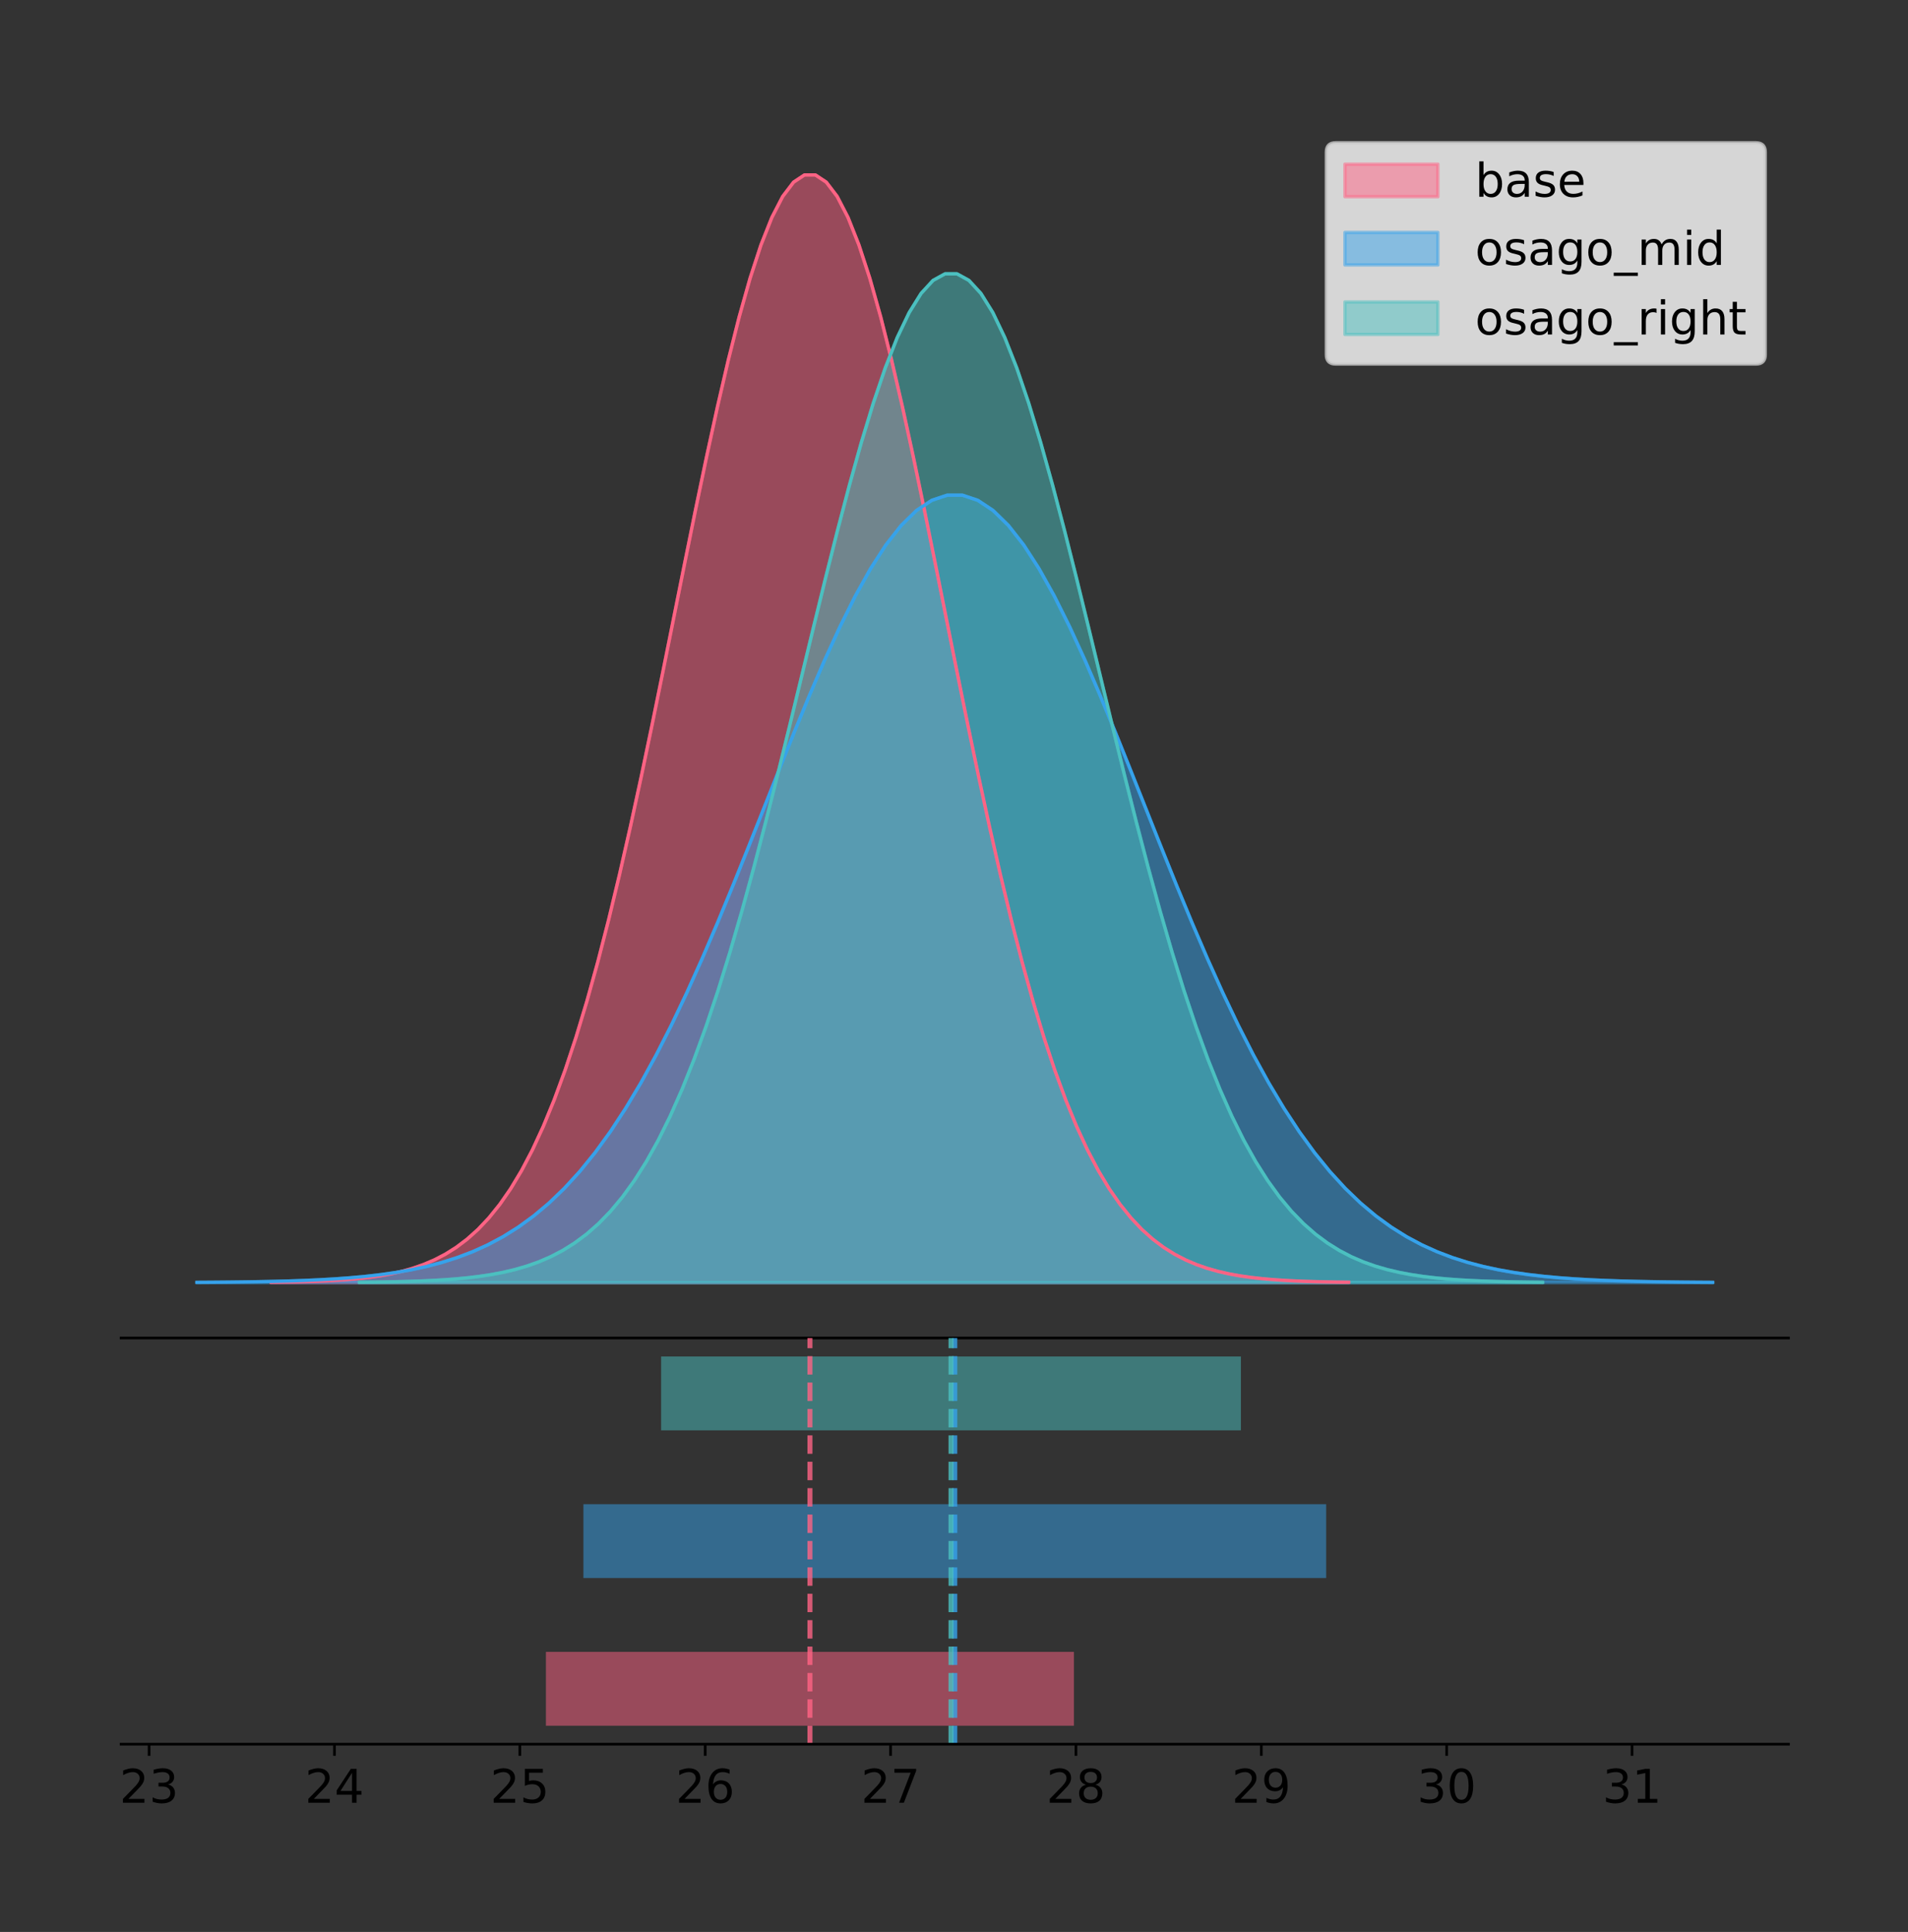 <?xml version="1.0" encoding="utf-8" standalone="no"?>
<!DOCTYPE svg PUBLIC "-//W3C//DTD SVG 1.1//EN"
  "http://www.w3.org/Graphics/SVG/1.1/DTD/svg11.dtd">
<!-- Created with matplotlib (https://matplotlib.org/) -->
<svg height="581.789pt" version="1.1" viewBox="0 0 574.673 581.789" width="574.673pt" xmlns="http://www.w3.org/2000/svg" xmlns:xlink="http://www.w3.org/1999/xlink">
 <rect x="0" y="0" width="574.673" height="581.789" fill="#333333" stroke="none"/>
 <defs>
  <style type="text/css">
*{stroke-linecap:butt;stroke-linejoin:round;}
  </style>
 </defs>
 <g id="figure_1">
  <g id="patch_1">
   <path d="M 0 581.789 
L 574.673 581.789 
L 574.673 0 
L 0 0 
z
" style="fill:none;"/>
  </g>
  <g id="axes_1">
   <g id="patch_2">
    <path d="M 36.473 402.93 
L 538.673 402.93 
L 538.673 36 
L 36.473 36 
z
" style="fill:none;"/>
   </g>
   <g id="PolyCollection_1">
    <defs>
     <path d="M 81.67 -195.538 
L 81.67 -195.65 
L 84.948 -195.692 
L 88.227 -195.749 
L 91.505 -195.825 
L 94.783 -195.925 
L 98.061 -196.058 
L 101.34 -196.23 
L 104.618 -196.455 
L 107.896 -196.744 
L 111.175 -197.115 
L 114.453 -197.585 
L 117.731 -198.179 
L 121.01 -198.923 
L 124.288 -199.848 
L 127.566 -200.99 
L 130.844 -202.39 
L 134.123 -204.093 
L 137.401 -206.151 
L 140.679 -208.617 
L 143.958 -211.552 
L 147.236 -215.017 
L 150.514 -219.078 
L 153.793 -223.801 
L 157.071 -229.25 
L 160.349 -235.488 
L 163.628 -242.572 
L 166.906 -250.552 
L 170.184 -259.468 
L 173.462 -269.344 
L 176.741 -280.192 
L 180.019 -292.002 
L 183.297 -304.744 
L 186.576 -318.365 
L 189.854 -332.786 
L 193.132 -347.901 
L 196.411 -363.58 
L 199.689 -379.667 
L 202.967 -395.98 
L 206.245 -412.318 
L 209.524 -428.462 
L 212.802 -444.18 
L 216.08 -459.23 
L 219.359 -473.372 
L 222.637 -486.366 
L 225.915 -497.987 
L 229.194 -508.025 
L 232.472 -516.294 
L 235.75 -522.64 
L 239.028 -526.94 
L 242.307 -529.111 
L 245.585 -529.111 
L 248.863 -526.94 
L 252.142 -522.64 
L 255.42 -516.294 
L 258.698 -508.025 
L 261.977 -497.987 
L 265.255 -486.366 
L 268.533 -473.372 
L 271.812 -459.23 
L 275.09 -444.18 
L 278.368 -428.462 
L 281.646 -412.318 
L 284.925 -395.98 
L 288.203 -379.667 
L 291.481 -363.58 
L 294.76 -347.901 
L 298.038 -332.786 
L 301.316 -318.365 
L 304.595 -304.744 
L 307.873 -292.002 
L 311.151 -280.192 
L 314.429 -269.344 
L 317.708 -259.468 
L 320.986 -250.552 
L 324.264 -242.572 
L 327.543 -235.488 
L 330.821 -229.25 
L 334.099 -223.801 
L 337.378 -219.078 
L 340.656 -215.017 
L 343.934 -211.552 
L 347.213 -208.617 
L 350.491 -206.151 
L 353.769 -204.093 
L 357.047 -202.39 
L 360.326 -200.99 
L 363.604 -199.848 
L 366.882 -198.923 
L 370.161 -198.179 
L 373.439 -197.585 
L 376.717 -197.115 
L 379.996 -196.744 
L 383.274 -196.455 
L 386.552 -196.23 
L 389.83 -196.058 
L 393.109 -195.925 
L 396.387 -195.825 
L 399.665 -195.749 
L 402.944 -195.692 
L 406.222 -195.65 
L 406.222 -195.538 
L 406.222 -195.538 
L 402.944 -195.538 
L 399.665 -195.538 
L 396.387 -195.538 
L 393.109 -195.538 
L 389.83 -195.538 
L 386.552 -195.538 
L 383.274 -195.538 
L 379.996 -195.538 
L 376.717 -195.538 
L 373.439 -195.538 
L 370.161 -195.538 
L 366.882 -195.538 
L 363.604 -195.538 
L 360.326 -195.538 
L 357.047 -195.538 
L 353.769 -195.538 
L 350.491 -195.538 
L 347.213 -195.538 
L 343.934 -195.538 
L 340.656 -195.538 
L 337.378 -195.538 
L 334.099 -195.538 
L 330.821 -195.538 
L 327.543 -195.538 
L 324.264 -195.538 
L 320.986 -195.538 
L 317.708 -195.538 
L 314.429 -195.538 
L 311.151 -195.538 
L 307.873 -195.538 
L 304.595 -195.538 
L 301.316 -195.538 
L 298.038 -195.538 
L 294.76 -195.538 
L 291.481 -195.538 
L 288.203 -195.538 
L 284.925 -195.538 
L 281.646 -195.538 
L 278.368 -195.538 
L 275.09 -195.538 
L 271.812 -195.538 
L 268.533 -195.538 
L 265.255 -195.538 
L 261.977 -195.538 
L 258.698 -195.538 
L 255.42 -195.538 
L 252.142 -195.538 
L 248.863 -195.538 
L 245.585 -195.538 
L 242.307 -195.538 
L 239.028 -195.538 
L 235.75 -195.538 
L 232.472 -195.538 
L 229.194 -195.538 
L 225.915 -195.538 
L 222.637 -195.538 
L 219.359 -195.538 
L 216.08 -195.538 
L 212.802 -195.538 
L 209.524 -195.538 
L 206.245 -195.538 
L 202.967 -195.538 
L 199.689 -195.538 
L 196.411 -195.538 
L 193.132 -195.538 
L 189.854 -195.538 
L 186.576 -195.538 
L 183.297 -195.538 
L 180.019 -195.538 
L 176.741 -195.538 
L 173.462 -195.538 
L 170.184 -195.538 
L 166.906 -195.538 
L 163.628 -195.538 
L 160.349 -195.538 
L 157.071 -195.538 
L 153.793 -195.538 
L 150.514 -195.538 
L 147.236 -195.538 
L 143.958 -195.538 
L 140.679 -195.538 
L 137.401 -195.538 
L 134.123 -195.538 
L 130.844 -195.538 
L 127.566 -195.538 
L 124.288 -195.538 
L 121.01 -195.538 
L 117.731 -195.538 
L 114.453 -195.538 
L 111.175 -195.538 
L 107.896 -195.538 
L 104.618 -195.538 
L 101.34 -195.538 
L 98.061 -195.538 
L 94.783 -195.538 
L 91.505 -195.538 
L 88.227 -195.538 
L 84.948 -195.538 
L 81.67 -195.538 
z
" id="m5831086d47" style="stroke:#ff6384;stroke-opacity:0.5;"/>
    </defs>
    <g clip-path="url(#pc653999897)">
     <use style="fill:#ff6384;fill-opacity:0.5;stroke:#ff6384;stroke-opacity:0.5;" x="0" xlink:href="#m5831086d47" y="581.789"/>
    </g>
   </g>
   <g id="PolyCollection_2">
    <defs>
     <path d="M 59.3 -195.538 
L 59.3 -195.618 
L 63.911 -195.648 
L 68.523 -195.688 
L 73.134 -195.742 
L 77.746 -195.813 
L 82.358 -195.907 
L 86.969 -196.03 
L 91.581 -196.19 
L 96.192 -196.396 
L 100.804 -196.659 
L 105.415 -196.993 
L 110.027 -197.415 
L 114.639 -197.944 
L 119.25 -198.602 
L 123.862 -199.414 
L 128.473 -200.409 
L 133.085 -201.62 
L 137.696 -203.082 
L 142.308 -204.836 
L 146.92 -206.922 
L 151.531 -209.385 
L 156.143 -212.272 
L 160.754 -215.63 
L 165.366 -219.503 
L 169.977 -223.938 
L 174.589 -228.974 
L 179.201 -234.647 
L 183.812 -240.985 
L 188.424 -248.006 
L 193.035 -255.717 
L 197.647 -264.113 
L 202.258 -273.171 
L 206.87 -282.854 
L 211.482 -293.106 
L 216.093 -303.851 
L 220.705 -314.997 
L 225.316 -326.433 
L 229.928 -338.03 
L 234.539 -349.644 
L 239.151 -361.121 
L 243.763 -372.294 
L 248.374 -382.993 
L 252.986 -393.046 
L 257.597 -402.284 
L 262.209 -410.545 
L 266.82 -417.681 
L 271.432 -423.559 
L 276.044 -428.07 
L 280.655 -431.127 
L 285.267 -432.67 
L 289.878 -432.67 
L 294.49 -431.127 
L 299.101 -428.07 
L 303.713 -423.559 
L 308.325 -417.681 
L 312.936 -410.545 
L 317.548 -402.284 
L 322.159 -393.046 
L 326.771 -382.993 
L 331.382 -372.294 
L 335.994 -361.121 
L 340.606 -349.644 
L 345.217 -338.03 
L 349.829 -326.433 
L 354.44 -314.997 
L 359.052 -303.851 
L 363.663 -293.106 
L 368.275 -282.854 
L 372.887 -273.171 
L 377.498 -264.113 
L 382.11 -255.717 
L 386.721 -248.006 
L 391.333 -240.985 
L 395.944 -234.647 
L 400.556 -228.974 
L 405.168 -223.938 
L 409.779 -219.503 
L 414.391 -215.63 
L 419.002 -212.272 
L 423.614 -209.385 
L 428.225 -206.922 
L 432.837 -204.836 
L 437.449 -203.082 
L 442.06 -201.62 
L 446.672 -200.409 
L 451.283 -199.414 
L 455.895 -198.602 
L 460.506 -197.944 
L 465.118 -197.415 
L 469.73 -196.993 
L 474.341 -196.659 
L 478.953 -196.396 
L 483.564 -196.19 
L 488.176 -196.03 
L 492.787 -195.907 
L 497.399 -195.813 
L 502.011 -195.742 
L 506.622 -195.688 
L 511.234 -195.648 
L 515.845 -195.618 
L 515.845 -195.538 
L 515.845 -195.538 
L 511.234 -195.538 
L 506.622 -195.538 
L 502.011 -195.538 
L 497.399 -195.538 
L 492.787 -195.538 
L 488.176 -195.538 
L 483.564 -195.538 
L 478.953 -195.538 
L 474.341 -195.538 
L 469.73 -195.538 
L 465.118 -195.538 
L 460.506 -195.538 
L 455.895 -195.538 
L 451.283 -195.538 
L 446.672 -195.538 
L 442.06 -195.538 
L 437.449 -195.538 
L 432.837 -195.538 
L 428.225 -195.538 
L 423.614 -195.538 
L 419.002 -195.538 
L 414.391 -195.538 
L 409.779 -195.538 
L 405.168 -195.538 
L 400.556 -195.538 
L 395.944 -195.538 
L 391.333 -195.538 
L 386.721 -195.538 
L 382.11 -195.538 
L 377.498 -195.538 
L 372.887 -195.538 
L 368.275 -195.538 
L 363.663 -195.538 
L 359.052 -195.538 
L 354.44 -195.538 
L 349.829 -195.538 
L 345.217 -195.538 
L 340.606 -195.538 
L 335.994 -195.538 
L 331.382 -195.538 
L 326.771 -195.538 
L 322.159 -195.538 
L 317.548 -195.538 
L 312.936 -195.538 
L 308.325 -195.538 
L 303.713 -195.538 
L 299.101 -195.538 
L 294.49 -195.538 
L 289.878 -195.538 
L 285.267 -195.538 
L 280.655 -195.538 
L 276.044 -195.538 
L 271.432 -195.538 
L 266.82 -195.538 
L 262.209 -195.538 
L 257.597 -195.538 
L 252.986 -195.538 
L 248.374 -195.538 
L 243.763 -195.538 
L 239.151 -195.538 
L 234.539 -195.538 
L 229.928 -195.538 
L 225.316 -195.538 
L 220.705 -195.538 
L 216.093 -195.538 
L 211.482 -195.538 
L 206.87 -195.538 
L 202.258 -195.538 
L 197.647 -195.538 
L 193.035 -195.538 
L 188.424 -195.538 
L 183.812 -195.538 
L 179.201 -195.538 
L 174.589 -195.538 
L 169.977 -195.538 
L 165.366 -195.538 
L 160.754 -195.538 
L 156.143 -195.538 
L 151.531 -195.538 
L 146.92 -195.538 
L 142.308 -195.538 
L 137.696 -195.538 
L 133.085 -195.538 
L 128.473 -195.538 
L 123.862 -195.538 
L 119.25 -195.538 
L 114.639 -195.538 
L 110.027 -195.538 
L 105.415 -195.538 
L 100.804 -195.538 
L 96.192 -195.538 
L 91.581 -195.538 
L 86.969 -195.538 
L 82.358 -195.538 
L 77.746 -195.538 
L 73.134 -195.538 
L 68.523 -195.538 
L 63.911 -195.538 
L 59.3 -195.538 
z
" id="m5ec83b7321" style="stroke:#36a2eb;stroke-opacity:0.5;"/>
    </defs>
    <g clip-path="url(#pc653999897)">
     <use style="fill:#36a2eb;fill-opacity:0.5;stroke:#36a2eb;stroke-opacity:0.5;" x="0" xlink:href="#m5ec83b7321" y="581.789"/>
    </g>
   </g>
   <g id="PolyCollection_3">
    <defs>
     <path d="M 108.249 -195.538 
L 108.249 -195.64 
L 111.848 -195.678 
L 115.448 -195.73 
L 119.048 -195.799 
L 122.647 -195.891 
L 126.247 -196.011 
L 129.847 -196.169 
L 133.447 -196.373 
L 137.046 -196.637 
L 140.646 -196.974 
L 144.246 -197.402 
L 147.845 -197.943 
L 151.445 -198.621 
L 155.045 -199.463 
L 158.644 -200.503 
L 162.244 -201.778 
L 165.844 -203.33 
L 169.443 -205.203 
L 173.043 -207.449 
L 176.643 -210.122 
L 180.243 -213.278 
L 183.842 -216.976 
L 187.442 -221.277 
L 191.042 -226.24 
L 194.641 -231.921 
L 198.241 -238.373 
L 201.841 -245.641 
L 205.44 -253.76 
L 209.04 -262.755 
L 212.64 -272.634 
L 216.24 -283.39 
L 219.839 -294.994 
L 223.439 -307.399 
L 227.039 -320.532 
L 230.638 -334.298 
L 234.238 -348.577 
L 237.838 -363.227 
L 241.437 -378.084 
L 245.037 -392.964 
L 248.637 -407.666 
L 252.236 -421.98 
L 255.836 -435.687 
L 259.436 -448.566 
L 263.036 -460.4 
L 266.635 -470.983 
L 270.235 -480.125 
L 273.835 -487.656 
L 277.434 -493.435 
L 281.034 -497.351 
L 284.634 -499.329 
L 288.233 -499.329 
L 291.833 -497.351 
L 295.433 -493.435 
L 299.032 -487.656 
L 302.632 -480.125 
L 306.232 -470.983 
L 309.832 -460.4 
L 313.431 -448.566 
L 317.031 -435.687 
L 320.631 -421.98 
L 324.23 -407.666 
L 327.83 -392.964 
L 331.43 -378.084 
L 335.029 -363.227 
L 338.629 -348.577 
L 342.229 -334.298 
L 345.828 -320.532 
L 349.428 -307.399 
L 353.028 -294.994 
L 356.628 -283.39 
L 360.227 -272.634 
L 363.827 -262.755 
L 367.427 -253.76 
L 371.026 -245.641 
L 374.626 -238.373 
L 378.226 -231.921 
L 381.825 -226.24 
L 385.425 -221.277 
L 389.025 -216.976 
L 392.625 -213.278 
L 396.224 -210.122 
L 399.824 -207.449 
L 403.424 -205.203 
L 407.023 -203.33 
L 410.623 -201.778 
L 414.223 -200.503 
L 417.822 -199.463 
L 421.422 -198.621 
L 425.022 -197.943 
L 428.621 -197.402 
L 432.221 -196.974 
L 435.821 -196.637 
L 439.421 -196.373 
L 443.02 -196.169 
L 446.62 -196.011 
L 450.22 -195.891 
L 453.819 -195.799 
L 457.419 -195.73 
L 461.019 -195.678 
L 464.618 -195.64 
L 464.618 -195.538 
L 464.618 -195.538 
L 461.019 -195.538 
L 457.419 -195.538 
L 453.819 -195.538 
L 450.22 -195.538 
L 446.62 -195.538 
L 443.02 -195.538 
L 439.421 -195.538 
L 435.821 -195.538 
L 432.221 -195.538 
L 428.621 -195.538 
L 425.022 -195.538 
L 421.422 -195.538 
L 417.822 -195.538 
L 414.223 -195.538 
L 410.623 -195.538 
L 407.023 -195.538 
L 403.424 -195.538 
L 399.824 -195.538 
L 396.224 -195.538 
L 392.625 -195.538 
L 389.025 -195.538 
L 385.425 -195.538 
L 381.825 -195.538 
L 378.226 -195.538 
L 374.626 -195.538 
L 371.026 -195.538 
L 367.427 -195.538 
L 363.827 -195.538 
L 360.227 -195.538 
L 356.628 -195.538 
L 353.028 -195.538 
L 349.428 -195.538 
L 345.828 -195.538 
L 342.229 -195.538 
L 338.629 -195.538 
L 335.029 -195.538 
L 331.43 -195.538 
L 327.83 -195.538 
L 324.23 -195.538 
L 320.631 -195.538 
L 317.031 -195.538 
L 313.431 -195.538 
L 309.832 -195.538 
L 306.232 -195.538 
L 302.632 -195.538 
L 299.032 -195.538 
L 295.433 -195.538 
L 291.833 -195.538 
L 288.233 -195.538 
L 284.634 -195.538 
L 281.034 -195.538 
L 277.434 -195.538 
L 273.835 -195.538 
L 270.235 -195.538 
L 266.635 -195.538 
L 263.036 -195.538 
L 259.436 -195.538 
L 255.836 -195.538 
L 252.236 -195.538 
L 248.637 -195.538 
L 245.037 -195.538 
L 241.437 -195.538 
L 237.838 -195.538 
L 234.238 -195.538 
L 230.638 -195.538 
L 227.039 -195.538 
L 223.439 -195.538 
L 219.839 -195.538 
L 216.24 -195.538 
L 212.64 -195.538 
L 209.04 -195.538 
L 205.44 -195.538 
L 201.841 -195.538 
L 198.241 -195.538 
L 194.641 -195.538 
L 191.042 -195.538 
L 187.442 -195.538 
L 183.842 -195.538 
L 180.243 -195.538 
L 176.643 -195.538 
L 173.043 -195.538 
L 169.443 -195.538 
L 165.844 -195.538 
L 162.244 -195.538 
L 158.644 -195.538 
L 155.045 -195.538 
L 151.445 -195.538 
L 147.845 -195.538 
L 144.246 -195.538 
L 140.646 -195.538 
L 137.046 -195.538 
L 133.447 -195.538 
L 129.847 -195.538 
L 126.247 -195.538 
L 122.647 -195.538 
L 119.048 -195.538 
L 115.448 -195.538 
L 111.848 -195.538 
L 108.249 -195.538 
z
" id="m9e1aa3e1f3" style="stroke:#4bc0c0;stroke-opacity:0.5;"/>
    </defs>
    <g clip-path="url(#pc653999897)">
     <use style="fill:#4bc0c0;fill-opacity:0.5;stroke:#4bc0c0;stroke-opacity:0.5;" x="0" xlink:href="#m9e1aa3e1f3" y="581.789"/>
    </g>
   </g>
   <g id="line2d_1">
    <path clip-path="url(#pc653999897)" d="M 81.67 386.139 
L 84.948 386.097 
L 88.227 386.04 
L 91.505 385.965 
L 94.783 385.864 
L 98.061 385.732 
L 101.34 385.559 
L 104.618 385.334 
L 107.896 385.045 
L 111.175 384.675 
L 114.453 384.204 
L 117.731 383.61 
L 121.01 382.867 
L 124.288 381.941 
L 127.566 380.799 
L 130.844 379.399 
L 134.123 377.696 
L 137.401 375.639 
L 140.679 373.172 
L 143.958 370.238 
L 147.236 366.772 
L 150.514 362.711 
L 153.793 357.989 
L 157.071 352.539 
L 160.349 346.301 
L 163.628 339.217 
L 166.906 331.237 
L 170.184 322.322 
L 173.462 312.445 
L 176.741 301.597 
L 180.019 289.787 
L 183.297 277.045 
L 186.576 263.424 
L 189.854 249.004 
L 193.132 233.888 
L 196.411 218.209 
L 199.689 202.123 
L 202.967 185.809 
L 206.245 169.471 
L 209.524 153.327 
L 212.802 137.61 
L 216.08 122.559 
L 219.359 108.418 
L 222.637 95.423 
L 225.915 83.803 
L 229.194 73.765 
L 232.472 65.495 
L 235.75 59.15 
L 239.028 54.85 
L 242.307 52.679 
L 245.585 52.679 
L 248.863 54.85 
L 252.142 59.15 
L 255.42 65.495 
L 258.698 73.765 
L 261.977 83.803 
L 265.255 95.423 
L 268.533 108.418 
L 271.812 122.559 
L 275.09 137.61 
L 278.368 153.327 
L 281.646 169.471 
L 284.925 185.809 
L 288.203 202.123 
L 291.481 218.209 
L 294.76 233.888 
L 298.038 249.004 
L 301.316 263.424 
L 304.595 277.045 
L 307.873 289.787 
L 311.151 301.597 
L 314.429 312.445 
L 317.708 322.322 
L 320.986 331.237 
L 324.264 339.217 
L 327.543 346.301 
L 330.821 352.539 
L 334.099 357.989 
L 337.378 362.711 
L 340.656 366.772 
L 343.934 370.238 
L 347.213 373.172 
L 350.491 375.639 
L 353.769 377.696 
L 357.047 379.399 
L 360.326 380.799 
L 363.604 381.941 
L 366.882 382.867 
L 370.161 383.61 
L 373.439 384.204 
L 376.717 384.675 
L 379.996 385.045 
L 383.274 385.334 
L 386.552 385.559 
L 389.83 385.732 
L 393.109 385.864 
L 396.387 385.965 
L 399.665 386.04 
L 402.944 386.097 
L 406.222 386.139 
" style="fill:none;stroke:#ff6384;stroke-linecap:square;"/>
   </g>
   <g id="line2d_2">
    <path clip-path="url(#pc653999897)" d="M 59.3 386.172 
L 63.911 386.142 
L 68.523 386.101 
L 73.134 386.047 
L 77.746 385.976 
L 82.358 385.882 
L 86.969 385.759 
L 91.581 385.6 
L 96.192 385.394 
L 100.804 385.131 
L 105.415 384.796 
L 110.027 384.374 
L 114.639 383.845 
L 119.25 383.188 
L 123.862 382.376 
L 128.473 381.38 
L 133.085 380.169 
L 137.696 378.707 
L 142.308 376.954 
L 146.92 374.868 
L 151.531 372.404 
L 156.143 369.517 
L 160.754 366.16 
L 165.366 362.286 
L 169.977 357.851 
L 174.589 352.815 
L 179.201 347.142 
L 183.812 340.805 
L 188.424 333.783 
L 193.035 326.072 
L 197.647 317.676 
L 202.258 308.618 
L 206.87 298.935 
L 211.482 288.684 
L 216.093 277.938 
L 220.705 266.792 
L 225.316 255.357 
L 229.928 243.76 
L 234.539 232.145 
L 239.151 220.669 
L 243.763 209.495 
L 248.374 198.796 
L 252.986 188.743 
L 257.597 179.506 
L 262.209 171.245 
L 266.82 164.109 
L 271.432 158.23 
L 276.044 153.719 
L 280.655 150.662 
L 285.267 149.119 
L 289.878 149.119 
L 294.49 150.662 
L 299.101 153.719 
L 303.713 158.23 
L 308.325 164.109 
L 312.936 171.245 
L 317.548 179.506 
L 322.159 188.743 
L 326.771 198.796 
L 331.382 209.495 
L 335.994 220.669 
L 340.606 232.145 
L 345.217 243.76 
L 349.829 255.357 
L 354.44 266.792 
L 359.052 277.938 
L 363.663 288.684 
L 368.275 298.935 
L 372.887 308.618 
L 377.498 317.676 
L 382.11 326.072 
L 386.721 333.783 
L 391.333 340.805 
L 395.944 347.142 
L 400.556 352.815 
L 405.168 357.851 
L 409.779 362.286 
L 414.391 366.16 
L 419.002 369.517 
L 423.614 372.404 
L 428.225 374.868 
L 432.837 376.954 
L 437.449 378.707 
L 442.06 380.169 
L 446.672 381.38 
L 451.283 382.376 
L 455.895 383.188 
L 460.506 383.845 
L 465.118 384.374 
L 469.73 384.796 
L 474.341 385.131 
L 478.953 385.394 
L 483.564 385.6 
L 488.176 385.759 
L 492.787 385.882 
L 497.399 385.976 
L 502.011 386.047 
L 506.622 386.101 
L 511.234 386.142 
L 515.845 386.172 
" style="fill:none;stroke:#36a2eb;stroke-linecap:square;"/>
   </g>
   <g id="line2d_3">
    <path clip-path="url(#pc653999897)" d="M 108.249 386.149 
L 111.848 386.111 
L 115.448 386.059 
L 119.048 385.99 
L 122.647 385.899 
L 126.247 385.778 
L 129.847 385.621 
L 133.447 385.416 
L 137.046 385.153 
L 140.646 384.815 
L 144.246 384.387 
L 147.845 383.846 
L 151.445 383.169 
L 155.045 382.326 
L 158.644 381.286 
L 162.244 380.011 
L 165.844 378.46 
L 169.443 376.586 
L 173.043 374.34 
L 176.643 371.668 
L 180.243 368.512 
L 183.842 364.813 
L 187.442 360.512 
L 191.042 355.549 
L 194.641 349.868 
L 198.241 343.416 
L 201.841 336.149 
L 205.44 328.029 
L 209.04 319.035 
L 212.64 309.155 
L 216.24 298.4 
L 219.839 286.795 
L 223.439 274.39 
L 227.039 261.257 
L 230.638 247.492 
L 234.238 233.212 
L 237.838 218.562 
L 241.437 203.705 
L 245.037 188.826 
L 248.637 174.123 
L 252.236 159.809 
L 255.836 146.102 
L 259.436 133.223 
L 263.036 121.389 
L 266.635 110.806 
L 270.235 101.664 
L 273.835 94.133 
L 277.434 88.354 
L 281.034 84.438 
L 284.634 82.461 
L 288.233 82.461 
L 291.833 84.438 
L 295.433 88.354 
L 299.032 94.133 
L 302.632 101.664 
L 306.232 110.806 
L 309.832 121.389 
L 313.431 133.223 
L 317.031 146.102 
L 320.631 159.809 
L 324.23 174.123 
L 327.83 188.826 
L 331.43 203.705 
L 335.029 218.562 
L 338.629 233.212 
L 342.229 247.492 
L 345.828 261.257 
L 349.428 274.39 
L 353.028 286.795 
L 356.628 298.4 
L 360.227 309.155 
L 363.827 319.035 
L 367.427 328.029 
L 371.026 336.149 
L 374.626 343.416 
L 378.226 349.868 
L 381.825 355.549 
L 385.425 360.512 
L 389.025 364.813 
L 392.625 368.512 
L 396.224 371.668 
L 399.824 374.34 
L 403.424 376.586 
L 407.023 378.46 
L 410.623 380.011 
L 414.223 381.286 
L 417.822 382.326 
L 421.422 383.169 
L 425.022 383.846 
L 428.621 384.387 
L 432.221 384.815 
L 435.821 385.153 
L 439.421 385.416 
L 443.02 385.621 
L 446.62 385.778 
L 450.22 385.899 
L 453.819 385.99 
L 457.419 386.059 
L 461.019 386.111 
L 464.618 386.149 
" style="fill:none;stroke:#4bc0c0;stroke-linecap:square;"/>
   </g>
   <g id="patch_3">
    <path d="M 36.473 402.93 
L 538.673 402.93 
" style="fill:none;stroke:#000000;stroke-linecap:square;stroke-linejoin:miter;stroke-width:0.8;"/>
   </g>
   <g id="legend_1">
    <g id="patch_4">
     <path d="M 402.286 109.627 
L 528.873 109.627 
Q 531.673 109.627 531.673 106.827 
L 531.673 45.8 
Q 531.673 43 528.873 43 
L 402.286 43 
Q 399.486 43 399.486 45.8 
L 399.486 106.827 
Q 399.486 109.627 402.286 109.627 
z
" style="fill:#ffffff;opacity:0.8;stroke:#cccccc;stroke-linejoin:miter;"/>
    </g>
    <g id="patch_5">
     <path d="M 405.086 59.238 
L 433.086 59.238 
L 433.086 49.438 
L 405.086 49.438 
z
" style="fill:#ff6384;opacity:0.5;stroke:#ff6384;stroke-linejoin:miter;"/>
    </g>
    <g id="text_1">
     <!-- base -->
     <defs>
      <path d="M 48.688 27.297 
Q 48.688 37.203 44.609 42.844 
Q 40.531 48.484 33.406 48.484 
Q 26.266 48.484 22.188 42.844 
Q 18.109 37.203 18.109 27.297 
Q 18.109 17.391 22.188 11.75 
Q 26.266 6.109 33.406 6.109 
Q 40.531 6.109 44.609 11.75 
Q 48.688 17.391 48.688 27.297 
z
M 18.109 46.391 
Q 20.953 51.266 25.266 53.625 
Q 29.594 56 35.594 56 
Q 45.562 56 51.781 48.094 
Q 58.016 40.188 58.016 27.297 
Q 58.016 14.406 51.781 6.484 
Q 45.562 -1.422 35.594 -1.422 
Q 29.594 -1.422 25.266 0.953 
Q 20.953 3.328 18.109 8.203 
L 18.109 0 
L 9.078 0 
L 9.078 75.984 
L 18.109 75.984 
z
" id="DejaVuSans-98"/>
      <path d="M 34.281 27.484 
Q 23.391 27.484 19.188 25 
Q 14.984 22.516 14.984 16.5 
Q 14.984 11.719 18.141 8.906 
Q 21.297 6.109 26.703 6.109 
Q 34.188 6.109 38.703 11.406 
Q 43.219 16.703 43.219 25.484 
L 43.219 27.484 
z
M 52.203 31.203 
L 52.203 0 
L 43.219 0 
L 43.219 8.297 
Q 40.141 3.328 35.547 0.953 
Q 30.953 -1.422 24.312 -1.422 
Q 15.922 -1.422 10.953 3.297 
Q 6 8.016 6 15.922 
Q 6 25.141 12.172 29.828 
Q 18.359 34.516 30.609 34.516 
L 43.219 34.516 
L 43.219 35.406 
Q 43.219 41.609 39.141 45 
Q 35.062 48.391 27.688 48.391 
Q 23 48.391 18.547 47.266 
Q 14.109 46.141 10.016 43.891 
L 10.016 52.203 
Q 14.938 54.109 19.578 55.047 
Q 24.219 56 28.609 56 
Q 40.484 56 46.344 49.844 
Q 52.203 43.703 52.203 31.203 
z
" id="DejaVuSans-97"/>
      <path d="M 44.281 53.078 
L 44.281 44.578 
Q 40.484 46.531 36.375 47.5 
Q 32.281 48.484 27.875 48.484 
Q 21.188 48.484 17.844 46.438 
Q 14.5 44.391 14.5 40.281 
Q 14.5 37.156 16.891 35.375 
Q 19.281 33.594 26.516 31.984 
L 29.594 31.297 
Q 39.156 29.25 43.188 25.516 
Q 47.219 21.781 47.219 15.094 
Q 47.219 7.469 41.188 3.016 
Q 35.156 -1.422 24.609 -1.422 
Q 20.219 -1.422 15.453 -0.562 
Q 10.688 0.297 5.422 2 
L 5.422 11.281 
Q 10.406 8.688 15.234 7.391 
Q 20.062 6.109 24.812 6.109 
Q 31.156 6.109 34.562 8.281 
Q 37.984 10.453 37.984 14.406 
Q 37.984 18.062 35.516 20.016 
Q 33.062 21.969 24.703 23.781 
L 21.578 24.516 
Q 13.234 26.266 9.516 29.906 
Q 5.812 33.547 5.812 39.891 
Q 5.812 47.609 11.281 51.797 
Q 16.75 56 26.812 56 
Q 31.781 56 36.172 55.266 
Q 40.578 54.547 44.281 53.078 
z
" id="DejaVuSans-115"/>
      <path d="M 56.203 29.594 
L 56.203 25.203 
L 14.891 25.203 
Q 15.484 15.922 20.484 11.062 
Q 25.484 6.203 34.422 6.203 
Q 39.594 6.203 44.453 7.469 
Q 49.312 8.734 54.109 11.281 
L 54.109 2.781 
Q 49.266 0.734 44.188 -0.344 
Q 39.109 -1.422 33.891 -1.422 
Q 20.797 -1.422 13.156 6.188 
Q 5.516 13.812 5.516 26.812 
Q 5.516 40.234 12.766 48.109 
Q 20.016 56 32.328 56 
Q 43.359 56 49.781 48.891 
Q 56.203 41.797 56.203 29.594 
z
M 47.219 32.234 
Q 47.125 39.594 43.094 43.984 
Q 39.062 48.391 32.422 48.391 
Q 24.906 48.391 20.391 44.141 
Q 15.875 39.891 15.188 32.172 
z
" id="DejaVuSans-101"/>
     </defs>
     <g transform="translate(444.286 59.238)scale(0.14 -0.14)">
      <use xlink:href="#DejaVuSans-98"/>
      <use x="63.477" xlink:href="#DejaVuSans-97"/>
      <use x="124.756" xlink:href="#DejaVuSans-115"/>
      <use x="176.855" xlink:href="#DejaVuSans-101"/>
     </g>
    </g>
    <g id="patch_6">
     <path d="M 405.086 79.787 
L 433.086 79.787 
L 433.086 69.987 
L 405.086 69.987 
z
" style="fill:#36a2eb;opacity:0.5;stroke:#36a2eb;stroke-linejoin:miter;"/>
    </g>
    <g id="text_2">
     <!-- osago_mid -->
     <defs>
      <path d="M 30.609 48.391 
Q 23.391 48.391 19.188 42.75 
Q 14.984 37.109 14.984 27.297 
Q 14.984 17.484 19.156 11.844 
Q 23.344 6.203 30.609 6.203 
Q 37.797 6.203 41.984 11.859 
Q 46.188 17.531 46.188 27.297 
Q 46.188 37.016 41.984 42.703 
Q 37.797 48.391 30.609 48.391 
z
M 30.609 56 
Q 42.328 56 49.016 48.375 
Q 55.719 40.766 55.719 27.297 
Q 55.719 13.875 49.016 6.219 
Q 42.328 -1.422 30.609 -1.422 
Q 18.844 -1.422 12.172 6.219 
Q 5.516 13.875 5.516 27.297 
Q 5.516 40.766 12.172 48.375 
Q 18.844 56 30.609 56 
z
" id="DejaVuSans-111"/>
      <path d="M 45.406 27.984 
Q 45.406 37.75 41.375 43.109 
Q 37.359 48.484 30.078 48.484 
Q 22.859 48.484 18.828 43.109 
Q 14.797 37.75 14.797 27.984 
Q 14.797 18.266 18.828 12.891 
Q 22.859 7.516 30.078 7.516 
Q 37.359 7.516 41.375 12.891 
Q 45.406 18.266 45.406 27.984 
z
M 54.391 6.781 
Q 54.391 -7.172 48.188 -13.984 
Q 42 -20.797 29.203 -20.797 
Q 24.469 -20.797 20.266 -20.094 
Q 16.062 -19.391 12.109 -17.922 
L 12.109 -9.188 
Q 16.062 -11.328 19.922 -12.344 
Q 23.781 -13.375 27.781 -13.375 
Q 36.625 -13.375 41.016 -8.766 
Q 45.406 -4.156 45.406 5.172 
L 45.406 9.625 
Q 42.625 4.781 38.281 2.391 
Q 33.938 0 27.875 0 
Q 17.828 0 11.672 7.656 
Q 5.516 15.328 5.516 27.984 
Q 5.516 40.672 11.672 48.328 
Q 17.828 56 27.875 56 
Q 33.938 56 38.281 53.609 
Q 42.625 51.219 45.406 46.391 
L 45.406 54.688 
L 54.391 54.688 
z
" id="DejaVuSans-103"/>
      <path d="M 50.984 -16.609 
L 50.984 -23.578 
L -0.984 -23.578 
L -0.984 -16.609 
z
" id="DejaVuSans-95"/>
      <path d="M 52 44.188 
Q 55.375 50.25 60.062 53.125 
Q 64.75 56 71.094 56 
Q 79.641 56 84.281 50.016 
Q 88.922 44.047 88.922 33.016 
L 88.922 0 
L 79.891 0 
L 79.891 32.719 
Q 79.891 40.578 77.094 44.375 
Q 74.312 48.188 68.609 48.188 
Q 61.625 48.188 57.562 43.547 
Q 53.516 38.922 53.516 30.906 
L 53.516 0 
L 44.484 0 
L 44.484 32.719 
Q 44.484 40.625 41.703 44.406 
Q 38.922 48.188 33.109 48.188 
Q 26.219 48.188 22.156 43.531 
Q 18.109 38.875 18.109 30.906 
L 18.109 0 
L 9.078 0 
L 9.078 54.688 
L 18.109 54.688 
L 18.109 46.188 
Q 21.188 51.219 25.484 53.609 
Q 29.781 56 35.688 56 
Q 41.656 56 45.828 52.969 
Q 50 49.953 52 44.188 
z
" id="DejaVuSans-109"/>
      <path d="M 9.422 54.688 
L 18.406 54.688 
L 18.406 0 
L 9.422 0 
z
M 9.422 75.984 
L 18.406 75.984 
L 18.406 64.594 
L 9.422 64.594 
z
" id="DejaVuSans-105"/>
      <path d="M 45.406 46.391 
L 45.406 75.984 
L 54.391 75.984 
L 54.391 0 
L 45.406 0 
L 45.406 8.203 
Q 42.578 3.328 38.25 0.953 
Q 33.938 -1.422 27.875 -1.422 
Q 17.969 -1.422 11.734 6.484 
Q 5.516 14.406 5.516 27.297 
Q 5.516 40.188 11.734 48.094 
Q 17.969 56 27.875 56 
Q 33.938 56 38.25 53.625 
Q 42.578 51.266 45.406 46.391 
z
M 14.797 27.297 
Q 14.797 17.391 18.875 11.75 
Q 22.953 6.109 30.078 6.109 
Q 37.203 6.109 41.297 11.75 
Q 45.406 17.391 45.406 27.297 
Q 45.406 37.203 41.297 42.844 
Q 37.203 48.484 30.078 48.484 
Q 22.953 48.484 18.875 42.844 
Q 14.797 37.203 14.797 27.297 
z
" id="DejaVuSans-100"/>
     </defs>
     <g transform="translate(444.286 79.787)scale(0.14 -0.14)">
      <use xlink:href="#DejaVuSans-111"/>
      <use x="61.182" xlink:href="#DejaVuSans-115"/>
      <use x="113.281" xlink:href="#DejaVuSans-97"/>
      <use x="174.561" xlink:href="#DejaVuSans-103"/>
      <use x="238.037" xlink:href="#DejaVuSans-111"/>
      <use x="299.219" xlink:href="#DejaVuSans-95"/>
      <use x="349.219" xlink:href="#DejaVuSans-109"/>
      <use x="446.631" xlink:href="#DejaVuSans-105"/>
      <use x="474.414" xlink:href="#DejaVuSans-100"/>
     </g>
    </g>
    <g id="patch_7">
     <path d="M 405.086 100.726 
L 433.086 100.726 
L 433.086 90.926 
L 405.086 90.926 
z
" style="fill:#4bc0c0;opacity:0.5;stroke:#4bc0c0;stroke-linejoin:miter;"/>
    </g>
    <g id="text_3">
     <!-- osago_right -->
     <defs>
      <path d="M 41.109 46.297 
Q 39.594 47.172 37.812 47.578 
Q 36.031 48 33.891 48 
Q 26.266 48 22.188 43.047 
Q 18.109 38.094 18.109 28.812 
L 18.109 0 
L 9.078 0 
L 9.078 54.688 
L 18.109 54.688 
L 18.109 46.188 
Q 20.953 51.172 25.484 53.578 
Q 30.031 56 36.531 56 
Q 37.453 56 38.578 55.875 
Q 39.703 55.766 41.062 55.516 
z
" id="DejaVuSans-114"/>
      <path d="M 54.891 33.016 
L 54.891 0 
L 45.906 0 
L 45.906 32.719 
Q 45.906 40.484 42.875 44.328 
Q 39.844 48.188 33.797 48.188 
Q 26.516 48.188 22.312 43.547 
Q 18.109 38.922 18.109 30.906 
L 18.109 0 
L 9.078 0 
L 9.078 75.984 
L 18.109 75.984 
L 18.109 46.188 
Q 21.344 51.125 25.703 53.562 
Q 30.078 56 35.797 56 
Q 45.219 56 50.047 50.172 
Q 54.891 44.344 54.891 33.016 
z
" id="DejaVuSans-104"/>
      <path d="M 18.312 70.219 
L 18.312 54.688 
L 36.812 54.688 
L 36.812 47.703 
L 18.312 47.703 
L 18.312 18.016 
Q 18.312 11.328 20.141 9.422 
Q 21.969 7.516 27.594 7.516 
L 36.812 7.516 
L 36.812 0 
L 27.594 0 
Q 17.188 0 13.234 3.875 
Q 9.281 7.766 9.281 18.016 
L 9.281 47.703 
L 2.688 47.703 
L 2.688 54.688 
L 9.281 54.688 
L 9.281 70.219 
z
" id="DejaVuSans-116"/>
     </defs>
     <g transform="translate(444.286 100.726)scale(0.14 -0.14)">
      <use xlink:href="#DejaVuSans-111"/>
      <use x="61.182" xlink:href="#DejaVuSans-115"/>
      <use x="113.281" xlink:href="#DejaVuSans-97"/>
      <use x="174.561" xlink:href="#DejaVuSans-103"/>
      <use x="238.037" xlink:href="#DejaVuSans-111"/>
      <use x="299.219" xlink:href="#DejaVuSans-95"/>
      <use x="349.219" xlink:href="#DejaVuSans-114"/>
      <use x="390.332" xlink:href="#DejaVuSans-105"/>
      <use x="418.115" xlink:href="#DejaVuSans-103"/>
      <use x="481.592" xlink:href="#DejaVuSans-104"/>
      <use x="544.971" xlink:href="#DejaVuSans-116"/>
     </g>
    </g>
   </g>
  </g>
  <g id="axes_2">
   <g id="patch_8">
    <path d="M 36.473 525.24 
L 538.673 525.24 
L 538.673 402.93 
L 36.473 402.93 
z
" style="fill:none;"/>
   </g>
   <g id="patch_9">
    <path clip-path="url(#p2f0e255be4)" d="M 164.431 519.68 
L 323.461 519.68 
L 323.461 497.442 
L 164.431 497.442 
z
" style="fill:#ff6384;opacity:0.5;"/>
   </g>
   <g id="patch_10">
    <path clip-path="url(#p2f0e255be4)" d="M 175.719 475.204 
L 399.426 475.204 
L 399.426 452.966 
L 175.719 452.966 
z
" style="fill:#36a2eb;opacity:0.5;"/>
   </g>
   <g id="patch_11">
    <path clip-path="url(#p2f0e255be4)" d="M 199.123 430.728 
L 373.744 430.728 
L 373.744 408.49 
L 199.123 408.49 
z
" style="fill:#4bc0c0;opacity:0.5;"/>
   </g>
   <g id="matplotlib.axis_1">
    <g id="xtick_1">
     <g id="line2d_4">
      <defs>
       <path d="M 0 0 
L 0 3.5 
" id="mc04199e331" style="stroke:#000000;stroke-width:0.8;"/>
      </defs>
      <g>
       <use style="stroke:#000000;stroke-width:0.8;" x="44.907" xlink:href="#mc04199e331" y="525.24"/>
      </g>
     </g>
     <g id="text_4">
      <!-- 23 -->
      <defs>
       <path d="M 19.188 8.297 
L 53.609 8.297 
L 53.609 0 
L 7.328 0 
L 7.328 8.297 
Q 12.938 14.109 22.625 23.891 
Q 32.328 33.688 34.812 36.531 
Q 39.547 41.844 41.422 45.531 
Q 43.312 49.219 43.312 52.781 
Q 43.312 58.594 39.234 62.25 
Q 35.156 65.922 28.609 65.922 
Q 23.969 65.922 18.812 64.312 
Q 13.672 62.703 7.812 59.422 
L 7.812 69.391 
Q 13.766 71.781 18.938 73 
Q 24.125 74.219 28.422 74.219 
Q 39.75 74.219 46.484 68.547 
Q 53.219 62.891 53.219 53.422 
Q 53.219 48.922 51.531 44.891 
Q 49.859 40.875 45.406 35.406 
Q 44.188 33.984 37.641 27.219 
Q 31.109 20.453 19.188 8.297 
z
" id="DejaVuSans-50"/>
       <path d="M 40.578 39.312 
Q 47.656 37.797 51.625 33 
Q 55.609 28.219 55.609 21.188 
Q 55.609 10.406 48.188 4.484 
Q 40.766 -1.422 27.094 -1.422 
Q 22.516 -1.422 17.656 -0.516 
Q 12.797 0.391 7.625 2.203 
L 7.625 11.719 
Q 11.719 9.328 16.594 8.109 
Q 21.484 6.891 26.812 6.891 
Q 36.078 6.891 40.938 10.547 
Q 45.797 14.203 45.797 21.188 
Q 45.797 27.641 41.281 31.266 
Q 36.766 34.906 28.719 34.906 
L 20.219 34.906 
L 20.219 43.016 
L 29.109 43.016 
Q 36.375 43.016 40.234 45.922 
Q 44.094 48.828 44.094 54.297 
Q 44.094 59.906 40.109 62.906 
Q 36.141 65.922 28.719 65.922 
Q 24.656 65.922 20.016 65.031 
Q 15.375 64.156 9.812 62.312 
L 9.812 71.094 
Q 15.438 72.656 20.344 73.438 
Q 25.25 74.219 29.594 74.219 
Q 40.828 74.219 47.359 69.109 
Q 53.906 64.016 53.906 55.328 
Q 53.906 49.266 50.438 45.094 
Q 46.969 40.922 40.578 39.312 
z
" id="DejaVuSans-51"/>
      </defs>
      <g transform="translate(36 542.878)scale(0.14 -0.14)">
       <use xlink:href="#DejaVuSans-50"/>
       <use x="63.623" xlink:href="#DejaVuSans-51"/>
      </g>
     </g>
    </g>
    <g id="xtick_2">
     <g id="line2d_5">
      <g>
       <use style="stroke:#000000;stroke-width:0.8;" x="100.739" xlink:href="#mc04199e331" y="525.24"/>
      </g>
     </g>
     <g id="text_5">
      <!-- 24 -->
      <defs>
       <path d="M 37.797 64.312 
L 12.891 25.391 
L 37.797 25.391 
z
M 35.203 72.906 
L 47.609 72.906 
L 47.609 25.391 
L 58.016 25.391 
L 58.016 17.188 
L 47.609 17.188 
L 47.609 0 
L 37.797 0 
L 37.797 17.188 
L 4.891 17.188 
L 4.891 26.703 
z
" id="DejaVuSans-52"/>
      </defs>
      <g transform="translate(91.831 542.878)scale(0.14 -0.14)">
       <use xlink:href="#DejaVuSans-50"/>
       <use x="63.623" xlink:href="#DejaVuSans-52"/>
      </g>
     </g>
    </g>
    <g id="xtick_3">
     <g id="line2d_6">
      <g>
       <use style="stroke:#000000;stroke-width:0.8;" x="156.57" xlink:href="#mc04199e331" y="525.24"/>
      </g>
     </g>
     <g id="text_6">
      <!-- 25 -->
      <defs>
       <path d="M 10.797 72.906 
L 49.516 72.906 
L 49.516 64.594 
L 19.828 64.594 
L 19.828 46.734 
Q 21.969 47.469 24.109 47.828 
Q 26.266 48.188 28.422 48.188 
Q 40.625 48.188 47.75 41.5 
Q 54.891 34.812 54.891 23.391 
Q 54.891 11.625 47.562 5.094 
Q 40.234 -1.422 26.906 -1.422 
Q 22.312 -1.422 17.547 -0.641 
Q 12.797 0.141 7.719 1.703 
L 7.719 11.625 
Q 12.109 9.234 16.797 8.062 
Q 21.484 6.891 26.703 6.891 
Q 35.156 6.891 40.078 11.328 
Q 45.016 15.766 45.016 23.391 
Q 45.016 31 40.078 35.438 
Q 35.156 39.891 26.703 39.891 
Q 22.75 39.891 18.812 39.016 
Q 14.891 38.141 10.797 36.281 
z
" id="DejaVuSans-53"/>
      </defs>
      <g transform="translate(147.663 542.878)scale(0.14 -0.14)">
       <use xlink:href="#DejaVuSans-50"/>
       <use x="63.623" xlink:href="#DejaVuSans-53"/>
      </g>
     </g>
    </g>
    <g id="xtick_4">
     <g id="line2d_7">
      <g>
       <use style="stroke:#000000;stroke-width:0.8;" x="212.401" xlink:href="#mc04199e331" y="525.24"/>
      </g>
     </g>
     <g id="text_7">
      <!-- 26 -->
      <defs>
       <path d="M 33.016 40.375 
Q 26.375 40.375 22.484 35.828 
Q 18.609 31.297 18.609 23.391 
Q 18.609 15.531 22.484 10.953 
Q 26.375 6.391 33.016 6.391 
Q 39.656 6.391 43.531 10.953 
Q 47.406 15.531 47.406 23.391 
Q 47.406 31.297 43.531 35.828 
Q 39.656 40.375 33.016 40.375 
z
M 52.594 71.297 
L 52.594 62.312 
Q 48.875 64.062 45.094 64.984 
Q 41.312 65.922 37.594 65.922 
Q 27.828 65.922 22.672 59.328 
Q 17.531 52.734 16.797 39.406 
Q 19.672 43.656 24.016 45.922 
Q 28.375 48.188 33.594 48.188 
Q 44.578 48.188 50.953 41.516 
Q 57.328 34.859 57.328 23.391 
Q 57.328 12.156 50.688 5.359 
Q 44.047 -1.422 33.016 -1.422 
Q 20.359 -1.422 13.672 8.266 
Q 6.984 17.969 6.984 36.375 
Q 6.984 53.656 15.188 63.938 
Q 23.391 74.219 37.203 74.219 
Q 40.922 74.219 44.703 73.484 
Q 48.484 72.75 52.594 71.297 
z
" id="DejaVuSans-54"/>
      </defs>
      <g transform="translate(203.494 542.878)scale(0.14 -0.14)">
       <use xlink:href="#DejaVuSans-50"/>
       <use x="63.623" xlink:href="#DejaVuSans-54"/>
      </g>
     </g>
    </g>
    <g id="xtick_5">
     <g id="line2d_8">
      <g>
       <use style="stroke:#000000;stroke-width:0.8;" x="268.233" xlink:href="#mc04199e331" y="525.24"/>
      </g>
     </g>
     <g id="text_8">
      <!-- 27 -->
      <defs>
       <path d="M 8.203 72.906 
L 55.078 72.906 
L 55.078 68.703 
L 28.609 0 
L 18.312 0 
L 43.219 64.594 
L 8.203 64.594 
z
" id="DejaVuSans-55"/>
      </defs>
      <g transform="translate(259.325 542.878)scale(0.14 -0.14)">
       <use xlink:href="#DejaVuSans-50"/>
       <use x="63.623" xlink:href="#DejaVuSans-55"/>
      </g>
     </g>
    </g>
    <g id="xtick_6">
     <g id="line2d_9">
      <g>
       <use style="stroke:#000000;stroke-width:0.8;" x="324.064" xlink:href="#mc04199e331" y="525.24"/>
      </g>
     </g>
     <g id="text_9">
      <!-- 28 -->
      <defs>
       <path d="M 31.781 34.625 
Q 24.75 34.625 20.719 30.859 
Q 16.703 27.094 16.703 20.516 
Q 16.703 13.922 20.719 10.156 
Q 24.75 6.391 31.781 6.391 
Q 38.812 6.391 42.859 10.172 
Q 46.922 13.969 46.922 20.516 
Q 46.922 27.094 42.891 30.859 
Q 38.875 34.625 31.781 34.625 
z
M 21.922 38.812 
Q 15.578 40.375 12.031 44.719 
Q 8.5 49.078 8.5 55.328 
Q 8.5 64.062 14.719 69.141 
Q 20.953 74.219 31.781 74.219 
Q 42.672 74.219 48.875 69.141 
Q 55.078 64.062 55.078 55.328 
Q 55.078 49.078 51.531 44.719 
Q 48 40.375 41.703 38.812 
Q 48.828 37.156 52.797 32.312 
Q 56.781 27.484 56.781 20.516 
Q 56.781 9.906 50.312 4.234 
Q 43.844 -1.422 31.781 -1.422 
Q 19.734 -1.422 13.25 4.234 
Q 6.781 9.906 6.781 20.516 
Q 6.781 27.484 10.781 32.312 
Q 14.797 37.156 21.922 38.812 
z
M 18.312 54.391 
Q 18.312 48.734 21.844 45.562 
Q 25.391 42.391 31.781 42.391 
Q 38.141 42.391 41.719 45.562 
Q 45.312 48.734 45.312 54.391 
Q 45.312 60.062 41.719 63.234 
Q 38.141 66.406 31.781 66.406 
Q 25.391 66.406 21.844 63.234 
Q 18.312 60.062 18.312 54.391 
z
" id="DejaVuSans-56"/>
      </defs>
      <g transform="translate(315.156 542.878)scale(0.14 -0.14)">
       <use xlink:href="#DejaVuSans-50"/>
       <use x="63.623" xlink:href="#DejaVuSans-56"/>
      </g>
     </g>
    </g>
    <g id="xtick_7">
     <g id="line2d_10">
      <g>
       <use style="stroke:#000000;stroke-width:0.8;" x="379.895" xlink:href="#mc04199e331" y="525.24"/>
      </g>
     </g>
     <g id="text_10">
      <!-- 29 -->
      <defs>
       <path d="M 10.984 1.516 
L 10.984 10.5 
Q 14.703 8.734 18.5 7.812 
Q 22.312 6.891 25.984 6.891 
Q 35.75 6.891 40.891 13.453 
Q 46.047 20.016 46.781 33.406 
Q 43.953 29.203 39.594 26.953 
Q 35.25 24.703 29.984 24.703 
Q 19.047 24.703 12.672 31.312 
Q 6.297 37.938 6.297 49.422 
Q 6.297 60.641 12.938 67.422 
Q 19.578 74.219 30.609 74.219 
Q 43.266 74.219 49.922 64.516 
Q 56.594 54.828 56.594 36.375 
Q 56.594 19.141 48.406 8.859 
Q 40.234 -1.422 26.422 -1.422 
Q 22.703 -1.422 18.891 -0.688 
Q 15.094 0.047 10.984 1.516 
z
M 30.609 32.422 
Q 37.25 32.422 41.125 36.953 
Q 45.016 41.5 45.016 49.422 
Q 45.016 57.281 41.125 61.844 
Q 37.25 66.406 30.609 66.406 
Q 23.969 66.406 20.094 61.844 
Q 16.219 57.281 16.219 49.422 
Q 16.219 41.5 20.094 36.953 
Q 23.969 32.422 30.609 32.422 
z
" id="DejaVuSans-57"/>
      </defs>
      <g transform="translate(370.988 542.878)scale(0.14 -0.14)">
       <use xlink:href="#DejaVuSans-50"/>
       <use x="63.623" xlink:href="#DejaVuSans-57"/>
      </g>
     </g>
    </g>
    <g id="xtick_8">
     <g id="line2d_11">
      <g>
       <use style="stroke:#000000;stroke-width:0.8;" x="435.726" xlink:href="#mc04199e331" y="525.24"/>
      </g>
     </g>
     <g id="text_11">
      <!-- 30 -->
      <defs>
       <path d="M 31.781 66.406 
Q 24.172 66.406 20.328 58.906 
Q 16.5 51.422 16.5 36.375 
Q 16.5 21.391 20.328 13.891 
Q 24.172 6.391 31.781 6.391 
Q 39.453 6.391 43.281 13.891 
Q 47.125 21.391 47.125 36.375 
Q 47.125 51.422 43.281 58.906 
Q 39.453 66.406 31.781 66.406 
z
M 31.781 74.219 
Q 44.047 74.219 50.516 64.516 
Q 56.984 54.828 56.984 36.375 
Q 56.984 17.969 50.516 8.266 
Q 44.047 -1.422 31.781 -1.422 
Q 19.531 -1.422 13.062 8.266 
Q 6.594 17.969 6.594 36.375 
Q 6.594 54.828 13.062 64.516 
Q 19.531 74.219 31.781 74.219 
z
" id="DejaVuSans-48"/>
      </defs>
      <g transform="translate(426.819 542.878)scale(0.14 -0.14)">
       <use xlink:href="#DejaVuSans-51"/>
       <use x="63.623" xlink:href="#DejaVuSans-48"/>
      </g>
     </g>
    </g>
    <g id="xtick_9">
     <g id="line2d_12">
      <g>
       <use style="stroke:#000000;stroke-width:0.8;" x="491.558" xlink:href="#mc04199e331" y="525.24"/>
      </g>
     </g>
     <g id="text_12">
      <!-- 31 -->
      <defs>
       <path d="M 12.406 8.297 
L 28.516 8.297 
L 28.516 63.922 
L 10.984 60.406 
L 10.984 69.391 
L 28.422 72.906 
L 38.281 72.906 
L 38.281 8.297 
L 54.391 8.297 
L 54.391 0 
L 12.406 0 
z
" id="DejaVuSans-49"/>
      </defs>
      <g transform="translate(482.65 542.878)scale(0.14 -0.14)">
       <use xlink:href="#DejaVuSans-51"/>
       <use x="63.623" xlink:href="#DejaVuSans-49"/>
      </g>
     </g>
    </g>
   </g>
   <g id="line2d_13">
    <path clip-path="url(#p2f0e255be4)" d="M 243.946 525.24 
L 243.946 402.93 
" style="fill:none;stroke:#ff6384;stroke-dasharray:5.55,2.4;stroke-dashoffset:0;stroke-opacity:0.8;stroke-width:1.5;"/>
   </g>
   <g id="line2d_14">
    <path clip-path="url(#p2f0e255be4)" d="M 287.573 525.24 
L 287.573 402.93 
" style="fill:none;stroke:#36a2eb;stroke-dasharray:5.55,2.4;stroke-dashoffset:0;stroke-opacity:0.8;stroke-width:1.5;"/>
   </g>
   <g id="line2d_15">
    <path clip-path="url(#p2f0e255be4)" d="M 286.434 525.24 
L 286.434 402.93 
" style="fill:none;stroke:#4bc0c0;stroke-dasharray:5.55,2.4;stroke-dashoffset:0;stroke-opacity:0.8;stroke-width:1.5;"/>
   </g>
   <g id="patch_12">
    <path d="M 36.473 525.24 
L 538.673 525.24 
" style="fill:none;stroke:#000000;stroke-linecap:square;stroke-linejoin:miter;stroke-width:0.8;"/>
   </g>
  </g>
 </g>
 <defs>
  <clipPath id="pc653999897">
   <rect height="366.93" width="502.2" x="36.473" y="36"/>
  </clipPath>
  <clipPath id="p2f0e255be4">
   <rect height="122.31" width="502.2" x="36.473" y="402.93"/>
  </clipPath>
 </defs>
</svg>
